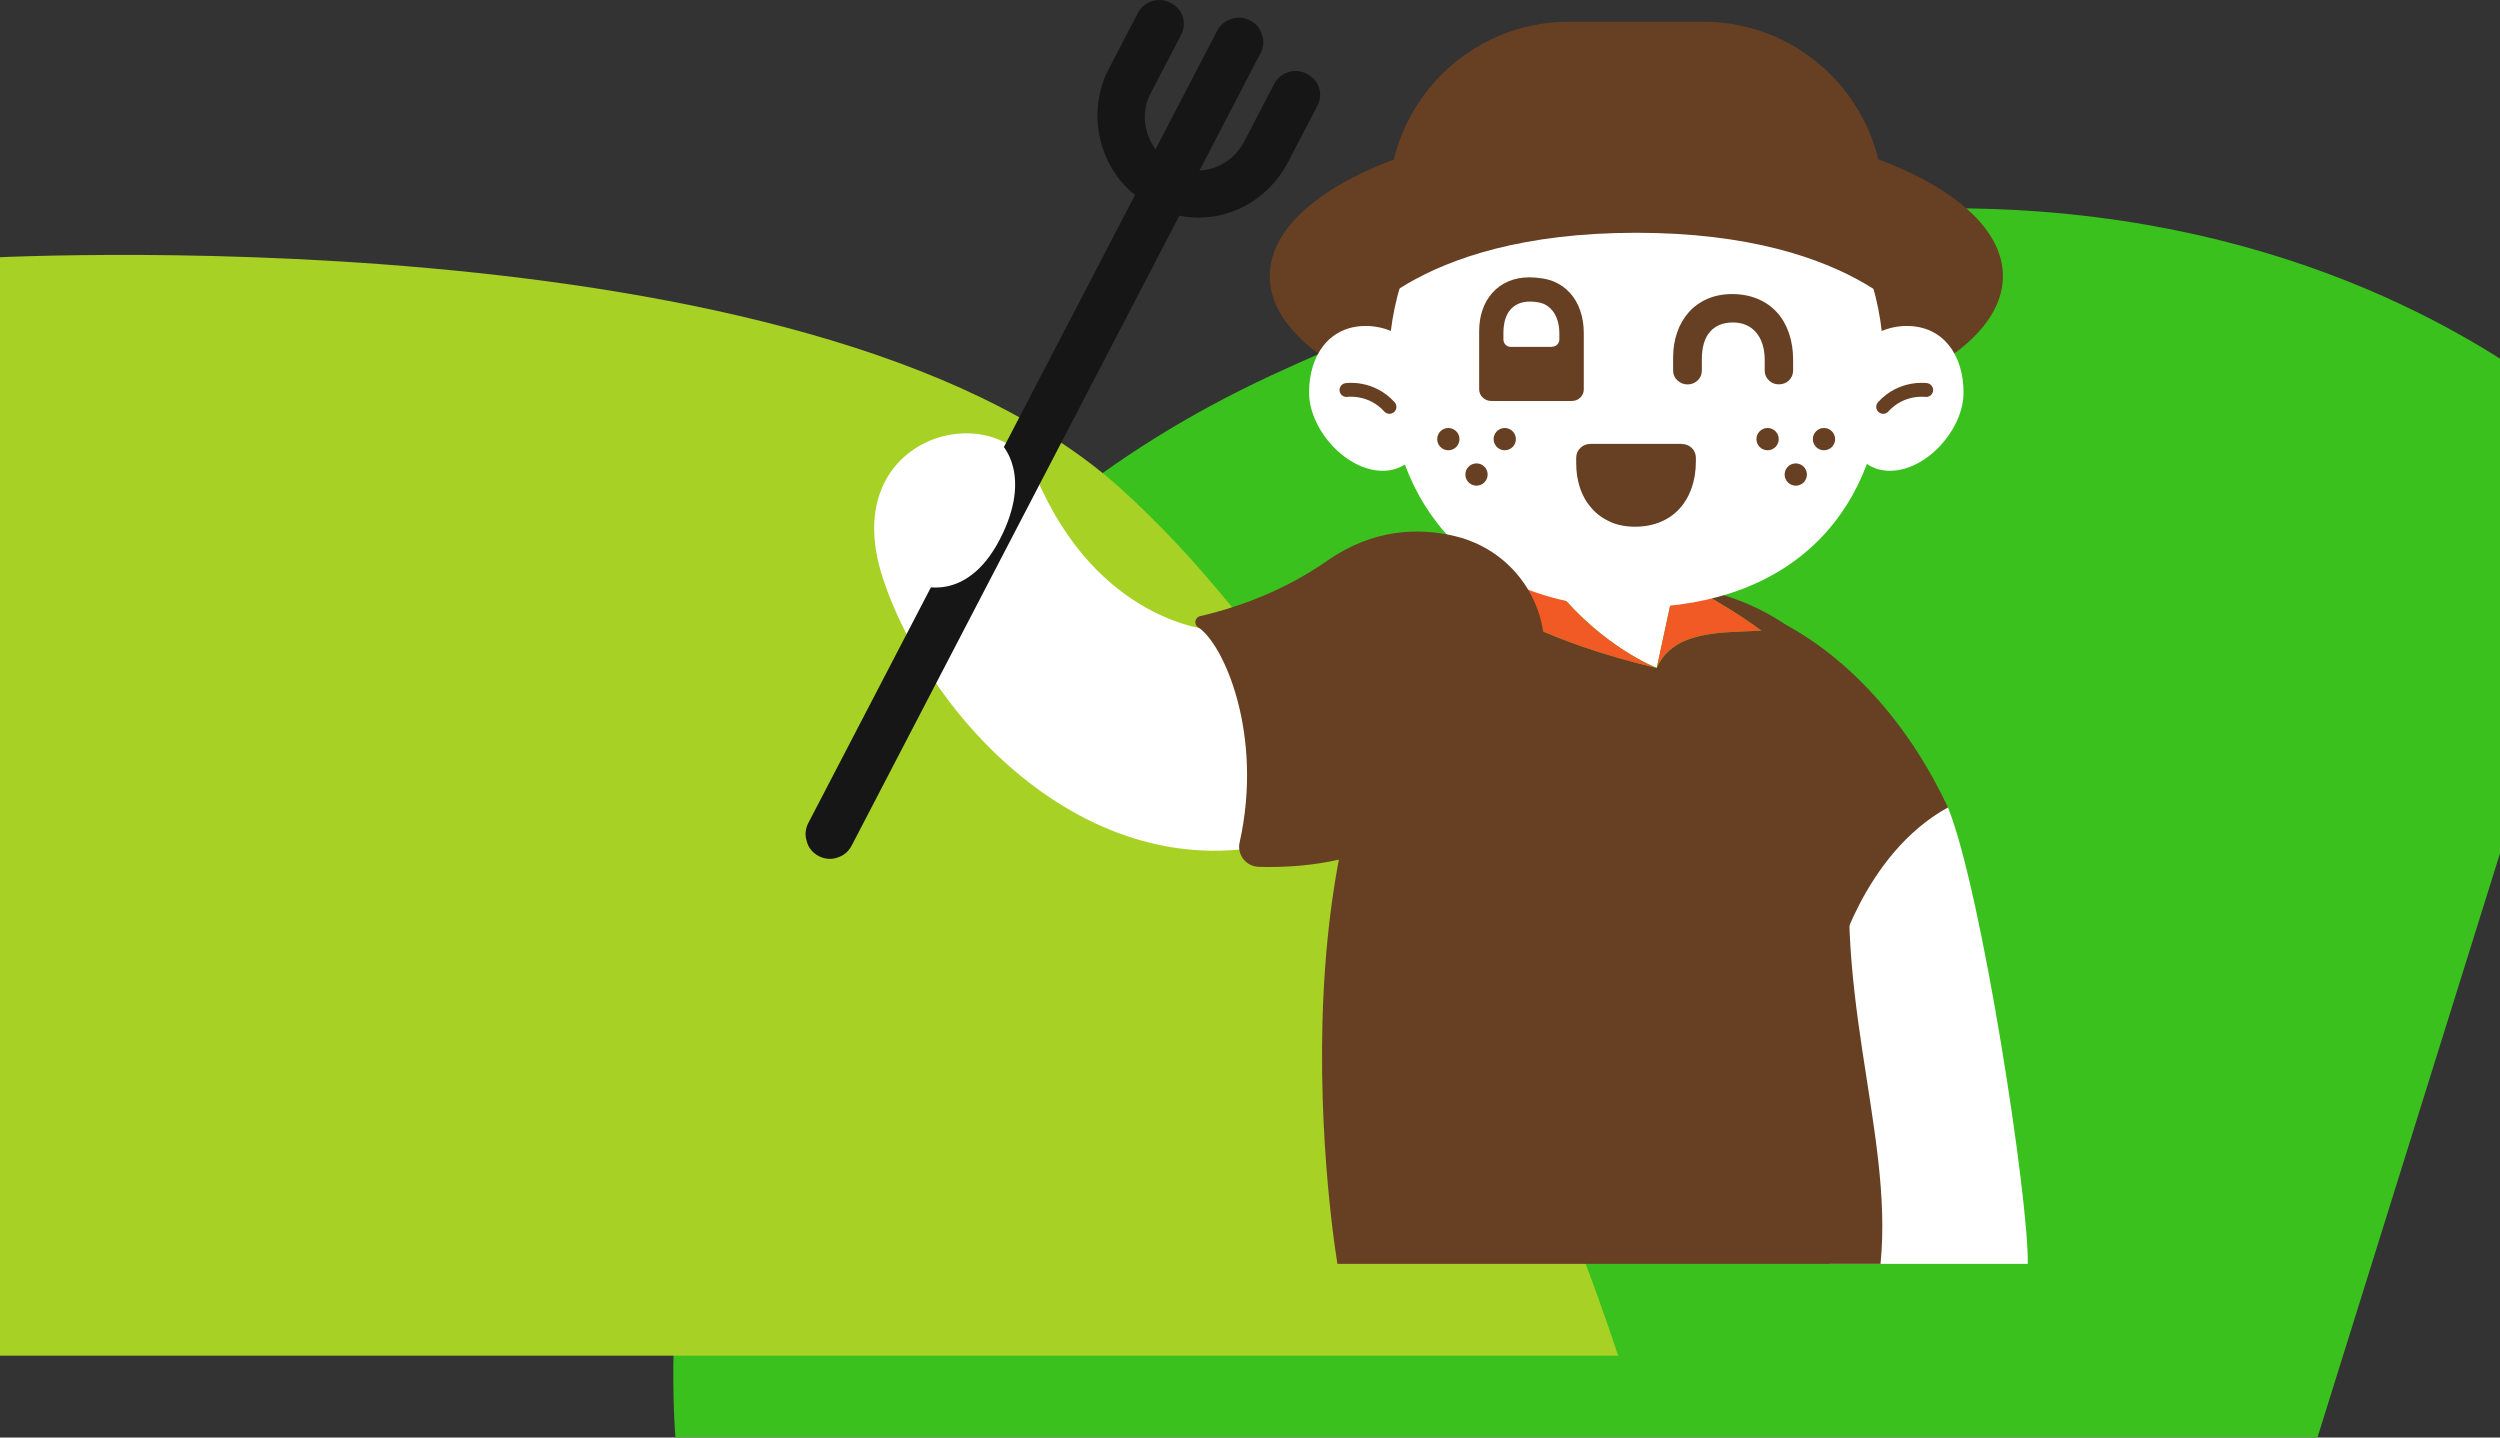 <svg width="360" height="207" viewBox="0 0 360 207" fill="none" xmlns="http://www.w3.org/2000/svg">
<rect x="0" y="0" width="360" height="207" fill="#333333" stroke="none"/>
<path d="M377.85 65.79C377.85 65.79 313.07 -6.2 183.14 54.02C87.05 98.56 97.27 206.98 97.27 206.98H333.72L377.84 65.78L377.85 65.79Z" fill="#3AC11E"/>
<path d="M-4 37.22C-4 37.22 116.49 29.93 161.29 70.27C206.09 110.61 233.01 195.22 233.01 195.22H-3.44L-4 37.22Z" fill="#A7D124"/>
<g clip-path="url(#clip0_310_1550)">
<path d="M280.505 116.268C285.359 128.248 292.165 172.768 292 182H263.505C263.505 182 255.087 137.15 258.164 125.335C261.242 113.52 280.505 116.268 280.505 116.268Z" fill="white"/>
<path d="M255.243 89.067C255.243 89.067 270.466 94.892 280.505 116.268C268.203 123.064 264.311 138.936 264.311 138.936L244.884 121.452L255.243 89.076V89.067Z" fill="#674023"/>
<path d="M238.572 96.192L240.956 85.132C236.96 85.053 231.065 84.958 224.138 84.906C230.874 93.228 238.581 96.192 238.581 96.192H238.572Z" fill="white"/>
<path d="M267.388 115.93C271.758 90.367 246.504 85.253 246.504 85.253C246.504 85.253 245.889 85.236 244.779 85.21C247.207 86.544 250.553 88.529 253.63 90.809C247.961 91.13 241 90.688 238.572 96.192C222.222 92.309 215.582 87.446 215.582 87.446C215.582 87.446 216.223 86.432 217.134 84.863C215.773 84.863 214.394 84.863 212.99 84.863C180.446 110.816 192.591 182 192.591 182H270.795C272.737 162.73 263.019 141.493 267.397 115.93H267.388Z" fill="#674023"/>
<path d="M241.32 83.398L240.948 85.132C242.551 85.166 243.843 85.192 244.779 85.21C242.725 84.074 241.32 83.398 241.32 83.398Z" fill="#F15A24"/>
<path d="M253.63 90.809C250.561 88.529 247.215 86.553 244.779 85.21C243.843 85.192 242.551 85.157 240.947 85.132L238.563 96.192C240.991 90.688 247.952 91.13 253.622 90.809H253.63Z" fill="#F15A24"/>
<path d="M220.194 79.107C219.154 81.266 218.018 83.329 217.125 84.863C219.552 84.863 221.893 84.88 224.13 84.897C222.751 83.198 221.416 81.274 220.194 79.107Z" fill="#F15A24"/>
<path d="M238.572 96.192C238.572 96.192 230.874 93.228 224.13 84.906C221.893 84.889 219.552 84.871 217.125 84.871C216.215 86.44 215.573 87.455 215.573 87.455C215.573 87.455 222.214 92.309 238.564 96.201L238.572 96.192Z" fill="#F15A24"/>
<path d="M235.634 62.152C264.787 62.152 288.42 52.127 288.42 39.762C288.42 27.396 264.787 17.371 235.634 17.371C206.481 17.371 182.847 27.396 182.847 39.762C182.847 52.127 206.481 62.152 235.634 62.152Z" fill="#674023"/>
<path d="M225.933 3.129H245.256C259.578 3.129 271.203 14.754 271.203 29.073V29.689H199.986V29.073C199.986 14.754 211.612 3.129 225.933 3.129Z" fill="#674023"/>
<path d="M271.246 53.414C270.847 73.1 258.693 87.247 235.599 87.489C212.504 87.732 200.021 72.892 199.951 53.189C199.882 33.486 212.617 17.432 235.737 17.267C258.858 17.103 271.636 33.728 271.237 53.414H271.246Z" fill="white"/>
<path d="M241.537 54.775C241.13 54.394 240.93 53.917 240.93 53.345V51.464C240.93 50.19 241.121 48.993 241.503 47.884C241.884 46.774 242.439 45.803 243.167 44.98C243.904 44.148 244.806 43.498 245.863 43.038C246.921 42.579 248.108 42.345 249.435 42.345C250.761 42.345 252.01 42.579 253.102 43.038C254.194 43.498 255.122 44.148 255.885 44.98C256.639 45.812 257.211 46.818 257.61 47.971C258.009 49.132 258.208 50.398 258.208 51.785V53.345C258.208 53.908 258.009 54.385 257.618 54.775C257.211 55.157 256.726 55.347 256.153 55.347C255.581 55.347 255.104 55.157 254.723 54.775C254.316 54.394 254.116 53.917 254.116 53.345V51.802C254.116 50.987 254.012 50.25 253.804 49.591C253.596 48.933 253.293 48.361 252.902 47.901C252.512 47.424 252.027 47.06 251.455 46.809C250.883 46.557 250.25 46.436 249.556 46.436C248.126 46.436 247.016 46.887 246.236 47.78C245.456 48.673 245.066 49.999 245.066 51.758V53.353C245.066 53.926 244.866 54.402 244.459 54.784C244.051 55.165 243.566 55.356 243.011 55.356C242.456 55.356 241.962 55.165 241.563 54.784L241.537 54.775Z" fill="#674023"/>
<path d="M213.519 57.254C213.172 56.934 212.999 56.526 212.999 56.032V47.702C212.999 46.601 213.155 45.587 213.475 44.642C213.796 43.706 214.264 42.882 214.888 42.18C215.521 41.469 216.284 40.914 217.194 40.524C218.096 40.134 219.119 39.935 220.246 39.935C221.373 39.935 222.777 40.134 223.714 40.524C224.641 40.914 225.43 41.469 226.08 42.18C226.722 42.891 227.207 43.74 227.554 44.728C227.892 45.717 228.065 46.8 228.065 47.979V56.032C228.065 56.509 227.901 56.916 227.563 57.254C227.216 57.584 226.808 57.74 226.332 57.74C225.855 57.74 225.43 57.575 225.083 57.254C224.736 56.934 224.563 56.526 224.563 56.032V54.636H216.501V56.032C216.501 56.517 216.327 56.925 215.981 57.254C215.634 57.584 215.226 57.74 214.75 57.74C214.273 57.74 213.857 57.575 213.527 57.254H213.519ZM223.497 49.929C224.078 49.929 224.546 49.461 224.546 48.881V47.996C224.546 47.303 224.459 46.679 224.277 46.115C224.095 45.552 223.844 45.075 223.505 44.676C223.159 44.269 222.751 43.957 222.274 43.749C221.798 43.532 220.905 43.428 220.315 43.428C219.11 43.428 218.165 43.818 217.498 44.59C216.83 45.361 216.492 46.488 216.492 47.962V48.898C216.492 49.479 216.96 49.947 217.541 49.947H223.497V49.929Z" fill="#674023"/>
<path d="M214.741 57.74H226.323V52.539H214.862L214.741 57.74Z" fill="#674023"/>
<path d="M231.897 75.146C230.831 74.686 229.929 74.036 229.192 73.187C228.464 72.372 227.909 71.418 227.537 70.309C227.164 69.208 226.973 68.003 226.973 66.72V65.931C226.973 65.359 227.173 64.882 227.58 64.501C227.961 64.12 228.438 63.929 229.01 63.929C229.583 63.929 230.059 64.12 230.458 64.501C230.866 64.882 231.065 65.359 231.065 65.931V66.451C231.065 68.194 231.455 69.511 232.235 70.413C233.016 71.306 234.125 71.756 235.556 71.756C236.249 71.756 236.873 71.635 237.437 71.384C238 71.132 238.486 70.768 238.884 70.291C239.275 69.823 239.578 69.26 239.786 68.601C239.994 67.942 240.098 67.197 240.098 66.391V65.94C240.098 65.368 240.298 64.891 240.705 64.51C241.112 64.128 241.598 63.938 242.17 63.938C242.742 63.938 243.219 64.128 243.618 64.51C244.008 64.9 244.207 65.385 244.207 65.94V66.425C244.207 67.812 244.008 69.078 243.609 70.231C243.21 71.384 242.63 72.38 241.884 73.213C241.121 74.062 240.194 74.712 239.101 75.163C238.009 75.614 236.795 75.848 235.452 75.848C234.108 75.848 232.929 75.614 231.871 75.154L231.897 75.146Z" fill="#674023"/>
<path d="M212.617 69.936C213.503 69.936 214.221 69.218 214.221 68.332C214.221 67.447 213.503 66.729 212.617 66.729C211.731 66.729 211.013 67.447 211.013 68.332C211.013 69.218 211.731 69.936 212.617 69.936Z" fill="#674023"/>
<path d="M208.56 64.839C209.446 64.839 210.164 64.121 210.164 63.235C210.164 62.35 209.446 61.632 208.56 61.632C207.674 61.632 206.956 62.35 206.956 63.235C206.956 64.121 207.674 64.839 208.56 64.839Z" fill="#674023"/>
<path d="M216.683 64.839C217.569 64.839 218.287 64.121 218.287 63.235C218.287 62.35 217.569 61.632 216.683 61.632C215.797 61.632 215.079 62.35 215.079 63.235C215.079 64.121 215.797 64.839 216.683 64.839Z" fill="#674023"/>
<path d="M258.589 69.936C259.475 69.936 260.193 69.218 260.193 68.332C260.193 67.447 259.475 66.729 258.589 66.729C257.704 66.729 256.986 67.447 256.986 68.332C256.986 69.218 257.704 69.936 258.589 69.936Z" fill="#674023"/>
<path d="M254.532 64.839C255.418 64.839 256.136 64.121 256.136 63.235C256.136 62.35 255.418 61.632 254.532 61.632C253.647 61.632 252.928 62.35 252.928 63.235C252.928 64.121 253.647 64.839 254.532 64.839Z" fill="#674023"/>
<path d="M262.655 64.839C263.541 64.839 264.259 64.121 264.259 63.235C264.259 62.35 263.541 61.632 262.655 61.632C261.77 61.632 261.052 62.35 261.052 63.235C261.052 64.121 261.77 64.839 262.655 64.839Z" fill="#674023"/>
<path d="M256.006 13.965L235.607 12.786L215.209 13.965C215.209 13.965 196.978 26.204 194.204 48.153C194.204 48.153 203.02 33.52 235.607 33.52C268.195 33.52 277.011 48.153 277.011 48.153C274.237 26.204 256.006 13.965 256.006 13.965Z" fill="#674023"/>
<path d="M206.193 56.604C206.193 61.944 204.373 67.795 199.111 67.795C193.848 67.795 188.508 61.857 188.508 56.517C188.508 51.178 191.404 46.939 196.666 46.939C201.928 46.939 206.193 51.264 206.193 56.604Z" fill="white"/>
<path d="M193.892 56.162C193.892 56.162 197.42 55.642 200.082 58.589" stroke="#674023" stroke-width="2" stroke-miterlimit="10" stroke-linecap="round"/>
<path d="M265.065 56.604C265.065 61.944 266.886 67.795 272.148 67.795C277.41 67.795 282.75 61.857 282.75 56.517C282.75 51.178 279.855 46.939 274.593 46.939C269.33 46.939 265.065 51.264 265.065 56.604Z" fill="white"/>
<path d="M277.367 56.162C277.367 56.162 273.838 55.642 271.177 58.589" stroke="#674023" stroke-width="2" stroke-miterlimit="10" stroke-linecap="round"/>
<path d="M174.508 90.723C174.508 90.723 158.08 89.769 149.151 68.549C144.166 56.7 120.317 62.204 127.079 83.086C133.841 103.968 158.539 130.441 187.927 120.256C220.645 108.917 197.264 91.416 174.508 90.723Z" fill="white"/>
<path d="M172.817 88.72C172.046 88.902 171.872 89.916 172.54 90.341C176.146 92.621 181.998 105.658 178.504 121.322C178.105 123.09 179.44 124.772 181.261 124.824C197.247 125.292 211.247 118.678 220.515 100.908C225.543 91.269 220.012 79.671 209.435 77.183C204.312 75.978 197.758 76.108 191.092 80.763C185.595 84.594 179.345 87.203 172.817 88.729V88.72Z" fill="#674023"/>
<path d="M116.199 121.218C115.879 120.299 115.948 119.389 116.407 118.496L163.446 28.068C162.128 27.028 161.027 25.78 160.16 24.323C159.293 22.867 158.687 21.307 158.348 19.651C158.019 18.065 157.941 16.496 158.132 14.935C158.314 13.384 158.721 11.91 159.354 10.515L159.545 10.151L163.862 1.855C164.295 1.023 164.98 0.459 165.908 0.165C166.809 -0.121 167.694 -0.035 168.569 0.416C169.445 0.867 170.043 1.552 170.32 2.427C170.598 3.303 170.502 4.187 170.043 5.071L165.674 13.479C165.197 14.389 164.928 15.343 164.868 16.331C164.798 17.319 164.92 18.29 165.232 19.226C165.535 20.189 166.012 21.055 166.653 21.827C167.304 22.598 168.075 23.222 168.985 23.699C169.896 24.176 170.867 24.462 171.855 24.54C172.843 24.618 173.805 24.497 174.742 24.185C175.678 23.873 176.536 23.387 177.299 22.737C178.062 22.087 178.686 21.298 179.172 20.371L183.489 12.075C183.922 11.243 184.607 10.679 185.535 10.385C186.436 10.099 187.329 10.185 188.196 10.636C189.063 11.087 189.67 11.772 189.947 12.647C190.225 13.523 190.129 14.407 189.67 15.291L185.543 23.222C184.772 24.705 183.818 26.014 182.674 27.14C181.53 28.267 180.264 29.178 178.868 29.862C177.472 30.547 175.999 30.998 174.456 31.206C172.912 31.414 171.369 31.371 169.826 31.059L122.649 121.747C122.198 122.622 121.505 123.203 120.568 123.498C120.135 123.654 119.684 123.706 119.225 123.662C118.765 123.619 118.323 123.498 117.916 123.281C117.023 122.821 116.451 122.128 116.191 121.218H116.199Z" fill="#161616"/>
<path d="M181.504 7.715C181.963 6.822 182.041 5.92 181.712 4.993C181.452 4.083 180.879 3.398 179.986 2.93C179.579 2.722 179.146 2.592 178.677 2.549C178.218 2.505 177.767 2.566 177.334 2.713C176.406 3.008 175.713 3.589 175.253 4.464L165.865 22.52L172.098 25.762L181.486 7.706L181.504 7.715Z" fill="#161616"/>
<path d="M144.2 63.964C144.2 63.964 148.812 68.367 143.958 77.703C139.103 87.039 132.254 84.204 132.254 84.204C132.254 84.204 129.766 68.679 144.209 63.955L144.2 63.964Z" fill="white"/>
<path d="M229.01 63.92H242.196V69.693C242.196 71.895 240.41 73.689 238.2 73.689H233.05C230.857 73.689 229.08 71.921 229.054 69.728L229.002 63.92H229.01Z" fill="#674023"/>
</g>
<defs>
<clipPath id="clip0_310_1550">
<rect width="176" height="182" fill="white" transform="translate(116)"/>
</clipPath>
</defs>
</svg>

